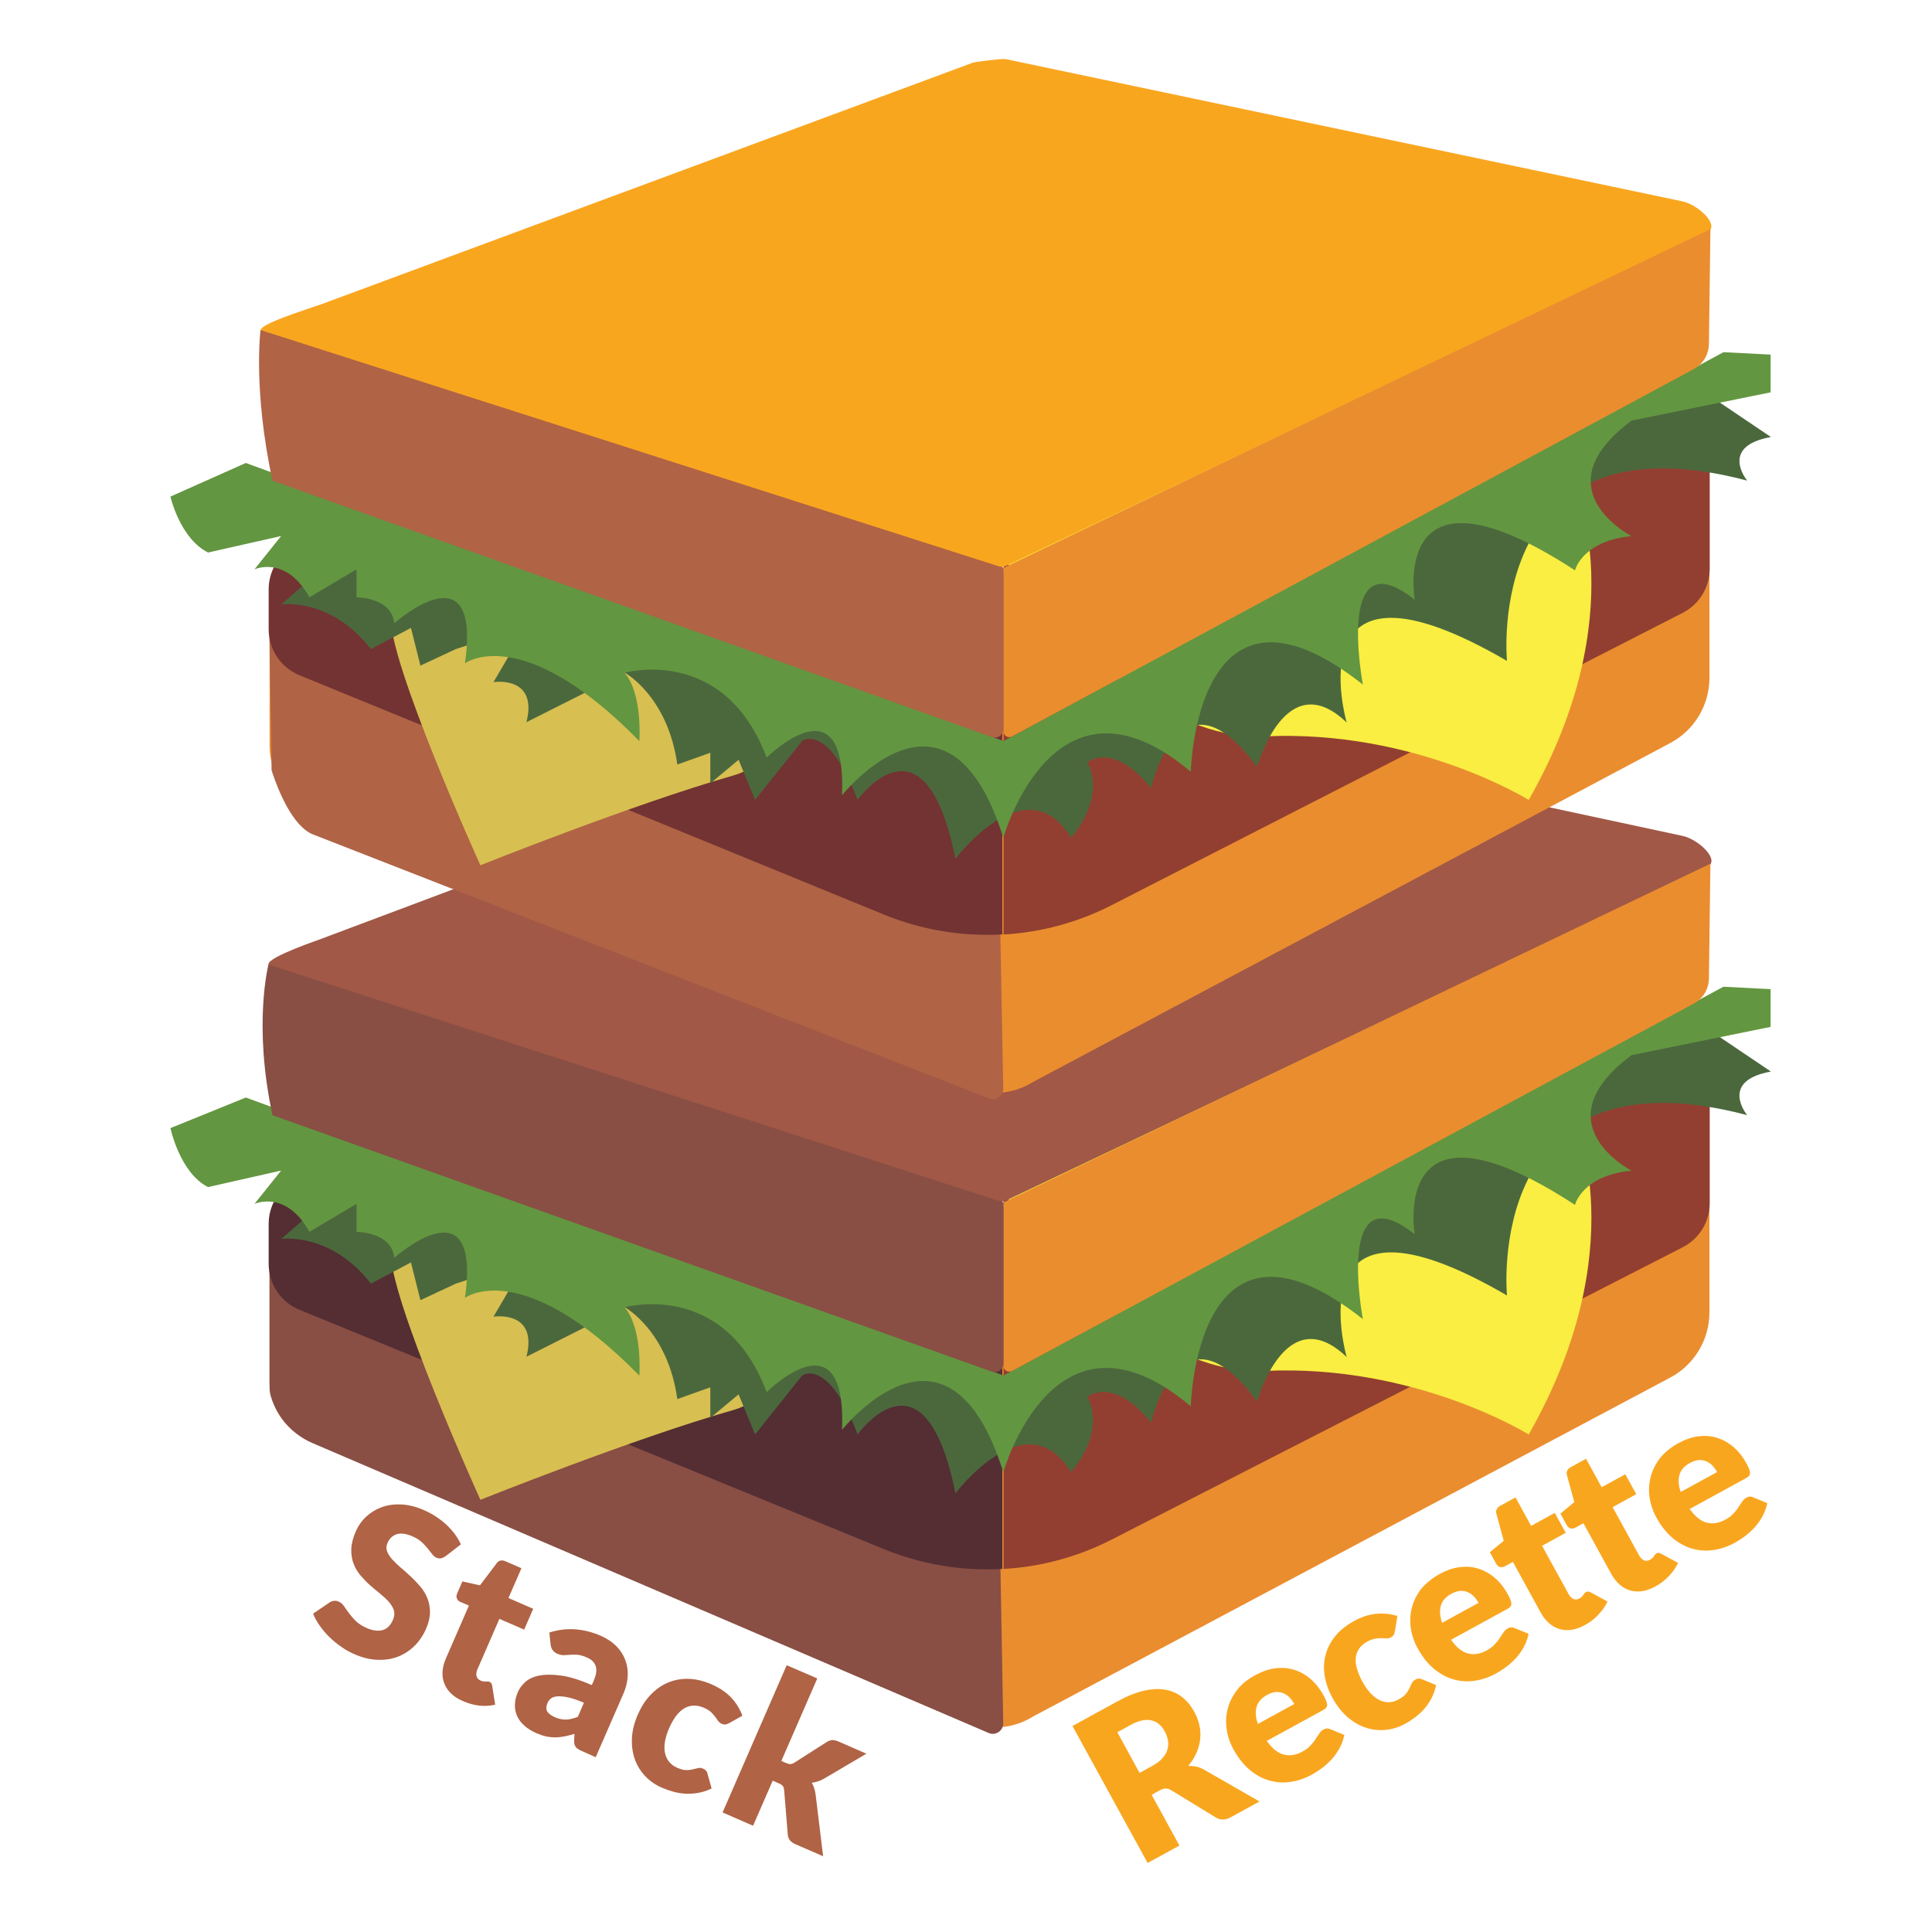 <?xml version="1.0" encoding="utf-8"?>
<!-- Generator: Adobe Illustrator 23.0.0, SVG Export Plug-In . SVG Version: 6.00 Build 0)  -->
<svg version="1.1" xmlns="http://www.w3.org/2000/svg" xmlns:xlink="http://www.w3.org/1999/xlink" x="0px" y="0px"
	 viewBox="0 0 192 192" style="enable-background:new 0 0 192 192;" xml:space="preserve">
<style type="text/css">
	.st0{fill:#EA8D2F;}
	.st1{fill:#894E44;}
	.st2{fill:#542E33;}
	.st3{fill:#923F31;}
	.st4{fill:#D8BF51;}
	.st5{fill:#F9EE41;}
	.st6{fill:#4B683D;}
	.st7{fill:#639640;}
	.st8{fill:#A15846;}
	.st9{fill:#B06345;}
	.st10{fill:#723332;}
	.st11{fill:#F9A61F;}
</style>
<g id="Sandwich_x5F_bottom">
	<g id="Bread_x5F_Bottom">
		<polyline class="st0" points="169.88,116.33 99.41,155.07 26.78,123.74 		"/>
		<path class="st0" d="M169.88,116.33v14.1c0,2.71-1.5,5.2-3.89,6.47l-63.28,33.66c-2.1,1.31-4.55,1.46-6.75,0.41l-65.28-27.85
			c-2.37-1.01-3.9-3.34-3.9-5.91v-13.46"/>
		<path class="st0" d="M26.78,123.74"/>
	</g>
	<g id="Ham">
		<path class="st1" d="M99.7,171.25l-0.28-15.59l-72.63-29.22v11.44c0,0.34,0.05,0.68,0.16,1h0c0.65,2.03,2.14,3.69,4.1,4.53
			l67.22,28.82C98.95,172.51,99.71,172,99.7,171.25z"/>
		<g>
			<path class="st2" d="M98.93,71.53c-1.58-0.72-3.43-0.55-4.86,0.44L28.8,117.6c-1.32,0.92-2.1,2.42-2.1,4.03v3.98
				c0,2,1.21,3.79,3.05,4.55l58.1,23.79c3.77,1.54,7.79,2.19,11.76,1.97V71.84L98.93,71.53z"/>
			<path class="st3" d="M167.03,102.55L99.73,71.84v84.08c3.71-0.21,7.37-1.19,10.75-2.92l56.75-29.05
				c1.64-0.84,2.68-2.53,2.68-4.38v-12.55C169.91,105.1,168.79,103.35,167.03,102.55z"/>
		</g>
	</g>
	<g id="Cheese">
		<g id="Shade">
			<g>
				<path class="st4" d="M38.84,124.22c-0.36,4.4,8.9,24.83,8.9,24.83s15.22-6.09,25.06-8.9c8.73-2.49,11.92-19.34,12.53-23.11
					l-4.05-16.64C65.32,108.09,39.09,121.16,38.84,124.22z"/>
				<path class="st5" d="M156.44,111.19l-52.18-18.98c0,0-5.02,2.33-12.01,5.69l4.05,16.64c0.08-0.48,0.11-0.75,0.11-0.75
					s14.29,23.16,29.28,22.45c14.99-0.7,26.23,6.32,26.23,6.32C162.46,124.06,156.44,111.19,156.44,111.19z"/>
			</g>
		</g>
	</g>
	<g id="Lettuce">
		<g id="bottom">
			<path class="st6" d="M30.04,121.31l-2.08,1.81c0,0,4.92-0.7,8.9,4.45l3.98-2.11l0.94,3.75l3.51-1.64l7.03-2.31l-3.28,5.59
				c0,0,4.45-0.7,3.28,3.98l9.77-4.92c0,0,4.28,2.34,5.22,9.13l3.28-1.17v3.04l2.81-2.34l1.64,3.98l4.68-5.86
				c0,0,2.58-1.87,5.51,5.86c0,0,6.67-9.37,9.72,5.86c0,0,7.03-9.37,11.48-2.11c0,0,3.51-3.75,1.64-7.49c0,0,2.58-2.11,6.32,2.58
				c0,0,2.81-12.65,10.54-2.11c0,0,2.81-10.24,8.9-4.42c0,0-5.39-18.53,15.93-6.12c0,0-2.37-24.83,23.87-17.92
				c0,0-2.82-3.4,2.36-4.33l-9.03-6.09l-67.21,36.3l-61.72-21.46L30.04,121.31"/>
		</g>
		<path id="top" class="st7" d="M24.43,109.07l-7.49,3.04c0,0,0.93,4.45,3.74,5.86l7.26-1.64l-2.65,3.31c0,0,3.12-1.44,5.46,2.78
			l4.68-2.78v2.78c0,0,3.51,0,3.75,2.58c0,0,8.67-7.73,7.03,3.98c0,0,5.62-4.22,17.33,7.73c0,0,0.34-4.68-1.47-6.79
			c0,0,9.9-2.81,14.12,8.43c0,0,7.96-7.96,7.49,3.75c0,0,10.52-13.35,16.03,4.22c0,0,5.04-18.03,18.63-6.56
			c0,0,0.47-21.78,17.1-8.67c0,0-2.81-14.75,5.15-8.43c0,0-2.58-14.98,15.93-2.92c0,0,0.7-2.93,5.62-3.4c0,0-9.13-4.68,0-11.48
			l13.82-2.81V98.3l-4.69-0.24L99.73,136.7L24.43,109.07z"/>
	</g>
	<g id="Bread_x5F_Top">
		<path class="st8" d="M96.68,68.99L32.03,93.26c-1.47,0.53-6.57,2.32-5.08,2.8l71.92,23.28c0.39,0.13,0.81,0.1,1.18-0.07
			l69.58-33.1c1.44-0.66-0.87-2.78-2.42-3.1L99.93,68.63C99.64,68.57,96.97,68.89,96.68,68.99z"/>
		<path class="st0" d="M99.73,119.49v16.26c0,0.43,0.46,0.7,0.84,0.5l67.75-36.51c0.92-0.49,1.49-1.44,1.51-2.48
			c0.03-2.17,0.09-6.28,0.15-11.43L99.73,119.49z"/>
		<path class="st1" d="M27.08,110.83l71.49,25.48c0.57,0.2,1.16-0.22,1.16-0.83v-15.98L26.68,95.86
			C26.68,95.86,25.13,101.81,27.08,110.83z"/>
	</g>
</g>
<g id="Sandwich_x5F_top">
	<g id="Bread_x5F_Bottom_copy">
		<polyline class="st0" points="169.88,53.27 99.41,92.01 26.78,60.68 		"/>
		<path class="st0" d="M169.88,53.27v14.1c0,2.71-1.5,5.2-3.89,6.47l-63.28,33.66c-2.1,1.31-4.55,1.46-6.75,0.41L30.69,80.05
			c-2.37-1.01-3.9-3.34-3.9-5.91V60.68"/>
		<path class="st0" d="M26.78,60.68"/>
	</g>
	<g id="Ham_copy">
		<path class="st9" d="M26.99,76.56c0.65,2.03,2.09,5.5,4.05,6.34l67.22,26.25c0.69,0.29,1.45-0.22,1.44-0.97L99.41,92.6
			L26.78,63.38"/>
		<g>
			<path class="st10" d="M98.93,8.76c-1.58-0.72-3.43-0.55-4.86,0.44L28.8,54.54c-1.32,0.92-2.1,2.42-2.1,4.03v3.98
				c0,2,1.21,3.79,3.05,4.55l58.1,23.79c3.77,1.54,7.79,2.19,11.76,1.97V9.08L98.93,8.76z"/>
			<path class="st3" d="M167.03,39.49L99.73,9.08v83.79c3.71-0.21,7.37-1.19,10.75-2.92l56.75-29.05c1.64-0.84,2.68-2.53,2.68-4.38
				V43.97C169.91,42.04,168.79,40.29,167.03,39.49z"/>
		</g>
	</g>
	<g id="Cheese_copy">
		<g id="Shade_copy">
			<g>
				<path class="st4" d="M38.84,61.16c-0.36,4.4,8.9,24.83,8.9,24.83s15.22-6.09,25.06-8.9c8.73-2.49,11.92-19.34,12.53-23.11
					l-4.05-16.64C65.32,45.03,39.09,58.1,38.84,61.16z"/>
				<path class="st5" d="M156.44,48.13l-52.18-18.98c0,0-5.02,2.33-12.01,5.69l4.05,16.64c0.08-0.48,0.11-0.75,0.11-0.75
					s14.29,23.16,29.28,22.45c14.99-0.7,26.23,6.32,26.23,6.32C162.46,61.01,156.44,48.13,156.44,48.13z"/>
			</g>
		</g>
	</g>
	<g id="Lettuce_copy">
		<g id="bottom_copy">
			<path class="st6" d="M30.04,58.25l-2.08,1.81c0,0,4.92-0.7,8.9,4.45l3.98-2.11l0.94,3.75l3.51-1.64l7.03-2.31l-3.28,5.59
				c0,0,4.45-0.7,3.28,3.98l9.77-4.92c0,0,4.28,2.34,5.22,9.13l3.28-1.17v3.04l2.81-2.34l1.64,3.98l4.68-5.86
				c0,0,2.58-1.87,5.51,5.86c0,0,6.67-9.37,9.72,5.86c0,0,7.03-9.37,11.48-2.11c0,0,3.51-3.75,1.64-7.49c0,0,2.58-2.11,6.32,2.58
				c0,0,2.81-12.65,10.54-2.11c0,0,2.81-10.24,8.9-4.42c0,0-5.39-18.53,15.93-6.12c0,0-2.37-24.83,23.87-17.92
				c0,0-2.82-3.4,2.36-4.33l-9.03-6.09l-67.21,36.3L38.01,52.19L30.04,58.25"/>
		</g>
		<path id="top_1_" class="st7" d="M24.43,46.01l-7.49,3.34c0,0,0.93,4.15,3.74,5.56l7.26-1.64l-2.65,3.31c0,0,3.12-1.44,5.46,2.78
			l4.68-2.78v2.78c0,0,3.51,0,3.75,2.58c0,0,8.67-7.73,7.03,3.98c0,0,5.62-4.22,17.33,7.73c0,0,0.34-4.68-1.47-6.79
			c0,0,9.9-2.81,14.12,8.43c0,0,7.96-7.96,7.49,3.75c0,0,10.52-13.35,16.03,4.22c0,0,5.04-18.03,18.63-6.56
			c0,0,0.47-21.78,17.1-8.67c0,0-2.81-14.75,5.15-8.43c0,0-2.58-14.98,15.93-2.92c0,0,0.7-2.93,5.62-3.4c0,0-9.13-4.68,0-11.48
			l13.82-2.81v-3.75L171.28,35L99.73,73.65L24.43,46.01z"/>
	</g>
	<g id="Bread_x5F_Top_copy">
		<path class="st11" d="M96.68,6.23L32.03,30.2c-1.47,0.53-7.36,2.32-5.87,2.8l72.7,23.28c0.39,0.13,0.81,0.1,1.18-0.07l69.58-33.1
			c1.44-0.66-0.87-2.78-2.42-3.1L99.93,5.87C99.64,5.81,96.97,6.13,96.68,6.23z"/>
		<path class="st0" d="M99.73,56.43v16.26c0,0.43,0.46,0.7,0.84,0.5l67.75-36.51c0.92-0.49,1.49-1.44,1.51-2.48
			c0.03-2.17,0.09-6.28,0.15-11.43L99.73,56.43z"/>
		<path class="st9" d="M27.08,47.77l71.49,25.48c0.57,0.2,1.16-0.22,1.16-0.83V56.43L25.89,32.8C25.89,32.8,25.13,38.75,27.08,47.77
			z"/>
	</g>
</g>
<g id="Title">
	<g>
		<path class="st9" d="M44.3,154.64c-0.17,0.11-0.32,0.19-0.46,0.22c-0.14,0.03-0.3,0.01-0.47-0.06c-0.15-0.06-0.29-0.18-0.42-0.35
			c-0.13-0.17-0.28-0.36-0.45-0.57c-0.17-0.21-0.37-0.43-0.61-0.64c-0.24-0.22-0.54-0.4-0.9-0.56c-0.62-0.27-1.14-0.34-1.56-0.21
			c-0.42,0.13-0.72,0.42-0.92,0.87c-0.13,0.29-0.14,0.56-0.04,0.83c0.1,0.27,0.27,0.54,0.51,0.8c0.24,0.27,0.52,0.54,0.85,0.82
			c0.33,0.28,0.67,0.58,1,0.89s0.65,0.65,0.95,1c0.3,0.35,0.53,0.74,0.7,1.17c0.17,0.42,0.25,0.88,0.25,1.38
			c0,0.5-0.13,1.04-0.39,1.64c-0.29,0.66-0.67,1.22-1.15,1.7c-0.48,0.47-1.03,0.83-1.65,1.07c-0.62,0.24-1.3,0.34-2.04,0.31
			c-0.74-0.03-1.52-0.22-2.32-0.58c-0.44-0.19-0.87-0.43-1.29-0.73c-0.42-0.29-0.81-0.61-1.17-0.97c-0.36-0.35-0.68-0.73-0.95-1.12
			c-0.28-0.39-0.5-0.79-0.65-1.19l1.65-1.12c0.12-0.09,0.27-0.14,0.43-0.15c0.16-0.02,0.32,0.01,0.47,0.08
			c0.2,0.09,0.37,0.23,0.51,0.44c0.14,0.21,0.31,0.44,0.5,0.7c0.19,0.26,0.41,0.52,0.69,0.79c0.27,0.27,0.63,0.49,1.07,0.69
			c0.6,0.26,1.12,0.33,1.57,0.21c0.45-0.12,0.8-0.46,1.05-1.04c0.14-0.33,0.17-0.64,0.08-0.93c-0.09-0.29-0.26-0.56-0.49-0.83
			c-0.24-0.27-0.52-0.53-0.85-0.8c-0.33-0.27-0.67-0.55-1.01-0.85c-0.34-0.3-0.66-0.63-0.96-0.98c-0.3-0.35-0.53-0.74-0.69-1.17
			c-0.17-0.43-0.24-0.91-0.23-1.45c0.02-0.53,0.17-1.13,0.46-1.79c0.23-0.53,0.57-1.01,1-1.42c0.44-0.41,0.95-0.73,1.54-0.95
			c0.59-0.22,1.24-0.31,1.95-0.28c0.71,0.03,1.46,0.21,2.24,0.55c0.44,0.19,0.85,0.41,1.23,0.66c0.38,0.25,0.73,0.52,1.05,0.82
			c0.31,0.29,0.59,0.61,0.83,0.93c0.24,0.33,0.44,0.66,0.59,1.01L44.3,154.64z"/>
		<path class="st9" d="M46,169.05c-0.48-0.21-0.88-0.46-1.18-0.76c-0.31-0.3-0.53-0.63-0.67-1c-0.14-0.37-0.2-0.76-0.17-1.18
			c0.03-0.42,0.14-0.86,0.34-1.31l2.28-5.24l-0.86-0.37c-0.16-0.07-0.27-0.18-0.33-0.33c-0.07-0.15-0.06-0.32,0.03-0.52l0.51-1.18
			l1.75,0.39l1.67-2.21c0.21-0.28,0.5-0.34,0.87-0.18l1.58,0.69l-1.29,2.96l2.46,1.07l-0.9,2.07l-2.46-1.07l-2.19,5.03
			c-0.1,0.23-0.13,0.45-0.08,0.66c0.05,0.2,0.18,0.35,0.39,0.44c0.11,0.05,0.21,0.08,0.29,0.09c0.08,0.01,0.16,0.01,0.23,0.01
			c0.07-0.01,0.13-0.01,0.19-0.01c0.06,0,0.12,0.01,0.19,0.04c0.09,0.04,0.15,0.09,0.19,0.16c0.04,0.07,0.07,0.16,0.08,0.27
			l0.29,1.84c-0.52,0.12-1.05,0.15-1.61,0.09C47.06,169.43,46.52,169.28,46,169.05z"/>
		<path class="st9" d="M57.81,174.01c-0.29-0.13-0.49-0.26-0.6-0.4c-0.11-0.14-0.16-0.36-0.15-0.65l0.03-0.65
			c-0.35,0.1-0.67,0.19-0.98,0.25c-0.31,0.06-0.61,0.09-0.91,0.1c-0.3,0-0.6-0.03-0.91-0.09c-0.31-0.07-0.63-0.18-0.98-0.33
			c-0.46-0.2-0.86-0.44-1.18-0.73c-0.33-0.29-0.57-0.6-0.73-0.95c-0.16-0.35-0.24-0.73-0.23-1.14c0.01-0.41,0.11-0.85,0.31-1.3
			c0.16-0.36,0.41-0.69,0.75-0.99c0.35-0.3,0.81-0.51,1.4-0.62c0.59-0.11,1.3-0.11,2.16,0.01c0.85,0.12,1.86,0.44,3.02,0.94
			l0.19-0.43c0.26-0.6,0.33-1.08,0.2-1.46c-0.13-0.37-0.42-0.66-0.87-0.85c-0.36-0.16-0.67-0.24-0.93-0.27
			c-0.26-0.02-0.5-0.02-0.73,0c-0.22,0.02-0.43,0.03-0.64,0.04c-0.2,0-0.42-0.04-0.66-0.15c-0.21-0.09-0.36-0.22-0.47-0.38
			c-0.1-0.16-0.16-0.34-0.18-0.53l-0.13-1.19c0.85-0.27,1.7-0.38,2.56-0.32s1.72,0.28,2.57,0.65c0.61,0.27,1.12,0.61,1.53,1.02
			c0.4,0.41,0.7,0.87,0.89,1.38c0.19,0.5,0.27,1.04,0.24,1.61c-0.03,0.57-0.17,1.14-0.42,1.72l-2.76,6.33L57.81,174.01z
			 M55.13,170.65c0.39,0.17,0.76,0.25,1.12,0.24c0.35-0.01,0.74-0.1,1.18-0.28l0.6-1.39c-0.6-0.26-1.12-0.44-1.55-0.53
			c-0.43-0.09-0.78-0.13-1.06-0.11c-0.28,0.02-0.5,0.08-0.65,0.2c-0.15,0.11-0.27,0.26-0.35,0.44c-0.15,0.35-0.16,0.63-0.04,0.86
			C54.52,170.3,54.77,170.49,55.13,170.65z"/>
		<path class="st9" d="M72.51,171.22c-0.14,0.07-0.27,0.12-0.38,0.15c-0.11,0.03-0.25,0.01-0.4-0.06c-0.15-0.06-0.27-0.16-0.36-0.28
			c-0.09-0.12-0.19-0.26-0.3-0.42c-0.11-0.15-0.25-0.31-0.42-0.47s-0.41-0.3-0.71-0.43c-0.37-0.16-0.72-0.23-1.05-0.21
			c-0.33,0.02-0.64,0.12-0.92,0.29c-0.29,0.18-0.55,0.43-0.8,0.76c-0.24,0.33-0.47,0.73-0.67,1.19c-0.42,0.97-0.56,1.8-0.41,2.48
			c0.15,0.68,0.55,1.17,1.21,1.46c0.35,0.15,0.65,0.23,0.89,0.23c0.24,0,0.46-0.02,0.65-0.07c0.19-0.04,0.36-0.09,0.53-0.13
			c0.16-0.04,0.33-0.02,0.51,0.06c0.24,0.1,0.38,0.27,0.43,0.5l0.41,1.47c-0.47,0.22-0.92,0.37-1.37,0.44
			c-0.44,0.07-0.87,0.1-1.29,0.07c-0.42-0.03-0.82-0.1-1.2-0.21c-0.39-0.11-0.75-0.24-1.1-0.39c-0.62-0.27-1.16-0.64-1.62-1.12
			c-0.46-0.48-0.81-1.04-1.04-1.67c-0.23-0.63-0.33-1.33-0.3-2.09c0.03-0.76,0.23-1.56,0.59-2.39c0.32-0.73,0.72-1.37,1.22-1.9
			c0.5-0.54,1.06-0.95,1.69-1.23c0.63-0.28,1.32-0.42,2.06-0.41c0.75,0.01,1.53,0.19,2.36,0.55c0.79,0.35,1.44,0.78,1.92,1.29
			c0.49,0.51,0.87,1.12,1.14,1.82L72.51,171.22z"/>
		<path class="st9" d="M81.22,166.8l-3.57,8.2l0.45,0.2c0.19,0.08,0.35,0.12,0.47,0.11c0.12-0.01,0.26-0.06,0.41-0.16l3.16-2.02
			c0.19-0.12,0.37-0.19,0.56-0.2c0.19-0.01,0.4,0.04,0.63,0.14l2.77,1.21l-4.19,2.47c-0.2,0.12-0.4,0.21-0.6,0.27
			c-0.2,0.07-0.41,0.12-0.63,0.15c0.2,0.35,0.32,0.75,0.38,1.21l0.74,6.09l-2.74-1.19c-0.23-0.1-0.41-0.22-0.54-0.37
			c-0.13-0.15-0.21-0.34-0.23-0.57l-0.36-4.42c-0.02-0.2-0.07-0.35-0.14-0.44c-0.08-0.09-0.21-0.18-0.41-0.26l-0.59-0.26l-1.95,4.48
			l-3.03-1.32l6.37-14.63L81.22,166.8z"/>
	</g>
	<g>
		<path class="st11" d="M114.45,178.37l2.76,5.04l-3.16,1.73l-7.47-13.61l4.43-2.43c0.98-0.54,1.88-0.9,2.68-1.08
			c0.81-0.18,1.53-0.21,2.16-0.09c0.64,0.12,1.19,0.37,1.66,0.75c0.47,0.38,0.86,0.86,1.18,1.44c0.24,0.44,0.41,0.89,0.51,1.35
			c0.1,0.46,0.12,0.92,0.07,1.38c-0.05,0.46-0.17,0.92-0.37,1.36c-0.2,0.45-0.47,0.88-0.82,1.29c0.27-0.01,0.54,0.01,0.81,0.07
			c0.27,0.05,0.53,0.16,0.79,0.31l5.49,3.15l-2.86,1.57c-0.53,0.29-1.02,0.3-1.47,0.03l-4.43-2.71c-0.2-0.12-0.38-0.18-0.56-0.18
			c-0.18,0-0.38,0.06-0.63,0.2L114.45,178.37z M113.25,176.19l1.27-0.7c0.43-0.24,0.77-0.49,1.01-0.77
			c0.24-0.27,0.41-0.56,0.49-0.86c0.09-0.3,0.1-0.6,0.05-0.91c-0.06-0.31-0.16-0.61-0.33-0.91c-0.33-0.6-0.78-0.96-1.35-1.08
			c-0.57-0.12-1.27,0.04-2.08,0.49l-1.27,0.7L113.25,176.19z"/>
		<path class="st11" d="M124.76,166.47c0.64-0.35,1.28-0.58,1.93-0.67c0.64-0.09,1.26-0.05,1.85,0.12c0.59,0.17,1.15,0.47,1.66,0.9
			c0.52,0.43,0.97,1,1.35,1.7c0.12,0.22,0.21,0.4,0.26,0.55c0.06,0.15,0.08,0.27,0.08,0.38c-0.01,0.11-0.04,0.2-0.11,0.28
			c-0.07,0.08-0.17,0.15-0.3,0.22l-5.59,3.06c0.54,0.76,1.1,1.21,1.7,1.36c0.6,0.15,1.21,0.05,1.84-0.3c0.34-0.18,0.6-0.38,0.8-0.6
			c0.2-0.21,0.37-0.42,0.5-0.63c0.14-0.2,0.26-0.39,0.37-0.56c0.11-0.17,0.26-0.3,0.43-0.4c0.23-0.13,0.45-0.14,0.66-0.04l1.41,0.58
			c-0.11,0.51-0.28,0.96-0.51,1.37s-0.49,0.77-0.79,1.09c-0.3,0.32-0.62,0.6-0.95,0.85c-0.34,0.25-0.67,0.46-1,0.64
			c-0.68,0.37-1.38,0.61-2.09,0.71c-0.72,0.11-1.42,0.06-2.1-0.13c-0.69-0.19-1.33-0.54-1.95-1.05c-0.61-0.51-1.16-1.19-1.63-2.05
			c-0.36-0.65-0.58-1.32-0.68-2.02c-0.1-0.7-0.06-1.38,0.12-2.05c0.17-0.66,0.49-1.28,0.94-1.86S124.02,166.87,124.76,166.47z
			 M125.92,168.44c-0.55,0.3-0.9,0.7-1.04,1.18c-0.14,0.49-0.1,1.05,0.13,1.7l3.62-1.98c-0.13-0.23-0.28-0.44-0.46-0.63
			c-0.18-0.19-0.38-0.33-0.61-0.43c-0.23-0.1-0.48-0.14-0.76-0.13C126.52,168.17,126.23,168.27,125.92,168.44z"/>
		<path class="st11" d="M138.64,162.04c-0.03,0.15-0.07,0.28-0.11,0.39c-0.05,0.11-0.15,0.2-0.29,0.28
			c-0.14,0.08-0.29,0.12-0.44,0.11c-0.15,0-0.32-0.01-0.51-0.02c-0.19-0.01-0.4,0.01-0.63,0.05c-0.23,0.04-0.49,0.13-0.78,0.29
			c-0.35,0.19-0.63,0.43-0.81,0.7c-0.19,0.27-0.3,0.58-0.33,0.91c-0.04,0.33,0,0.7,0.12,1.1c0.11,0.4,0.29,0.81,0.53,1.26
			c0.51,0.93,1.08,1.54,1.71,1.85c0.63,0.3,1.26,0.28,1.89-0.07c0.34-0.18,0.58-0.37,0.73-0.56c0.15-0.19,0.27-0.38,0.35-0.55
			c0.08-0.18,0.16-0.34,0.22-0.49c0.07-0.15,0.19-0.27,0.36-0.37c0.23-0.13,0.45-0.14,0.66-0.04l1.41,0.58
			c-0.11,0.51-0.27,0.96-0.48,1.35c-0.21,0.4-0.46,0.75-0.74,1.06c-0.28,0.31-0.58,0.58-0.9,0.82c-0.32,0.24-0.65,0.45-0.98,0.63
			c-0.59,0.32-1.22,0.52-1.88,0.59c-0.66,0.07-1.31,0.01-1.96-0.2c-0.64-0.2-1.25-0.55-1.83-1.04c-0.58-0.49-1.09-1.14-1.53-1.93
			c-0.38-0.7-0.64-1.41-0.76-2.13c-0.13-0.72-0.11-1.42,0.06-2.09s0.48-1.3,0.94-1.88c0.46-0.59,1.09-1.09,1.88-1.53
			c0.76-0.42,1.49-0.66,2.2-0.73c0.71-0.07,1.42,0,2.13,0.21L138.64,162.04z"/>
		<path class="st11" d="M143.07,156.42c0.64-0.35,1.28-0.58,1.93-0.67c0.64-0.09,1.26-0.06,1.85,0.12c0.59,0.17,1.15,0.47,1.66,0.9
			c0.52,0.43,0.97,1,1.35,1.7c0.12,0.22,0.21,0.4,0.26,0.55c0.06,0.15,0.08,0.27,0.08,0.38c-0.01,0.11-0.04,0.2-0.11,0.28
			c-0.07,0.08-0.17,0.15-0.3,0.22l-5.59,3.06c0.54,0.76,1.1,1.21,1.7,1.36c0.6,0.15,1.21,0.05,1.84-0.3c0.34-0.18,0.6-0.38,0.8-0.6
			c0.2-0.21,0.37-0.42,0.5-0.63c0.14-0.21,0.26-0.39,0.37-0.56c0.12-0.17,0.26-0.3,0.43-0.4c0.23-0.13,0.45-0.14,0.66-0.04
			l1.41,0.58c-0.11,0.51-0.28,0.96-0.51,1.37c-0.23,0.4-0.49,0.77-0.79,1.09c-0.3,0.32-0.62,0.6-0.96,0.85
			c-0.34,0.25-0.67,0.46-1,0.64c-0.68,0.37-1.38,0.61-2.09,0.71c-0.72,0.11-1.42,0.06-2.1-0.13c-0.68-0.19-1.33-0.54-1.95-1.05
			c-0.61-0.51-1.16-1.19-1.63-2.05c-0.36-0.65-0.58-1.32-0.68-2.02c-0.1-0.7-0.06-1.38,0.12-2.05c0.17-0.66,0.49-1.28,0.94-1.86
			C141.74,157.32,142.33,156.83,143.07,156.42z M144.23,158.39c-0.55,0.3-0.9,0.7-1.04,1.18s-0.1,1.05,0.13,1.7l3.62-1.98
			c-0.13-0.23-0.28-0.44-0.46-0.63c-0.18-0.19-0.38-0.33-0.61-0.43c-0.23-0.1-0.48-0.14-0.76-0.13
			C144.83,158.13,144.54,158.22,144.23,158.39z"/>
		<path class="st11" d="M157.5,161.5c-0.46,0.25-0.9,0.41-1.33,0.47c-0.43,0.06-0.83,0.03-1.2-0.08c-0.37-0.11-0.72-0.31-1.04-0.59
			c-0.32-0.28-0.59-0.64-0.83-1.07l-2.75-5.01l-0.82,0.45c-0.15,0.08-0.3,0.1-0.46,0.06c-0.16-0.04-0.29-0.15-0.39-0.34l-0.62-1.13
			l1.38-1.14l-0.73-2.68c-0.09-0.34,0.04-0.61,0.39-0.8l1.51-0.83l1.55,2.83l2.35-1.29l1.09,1.98l-2.35,1.29l2.64,4.81
			c0.12,0.22,0.28,0.38,0.47,0.47c0.19,0.09,0.39,0.07,0.59-0.04c0.11-0.06,0.19-0.12,0.25-0.18c0.06-0.06,0.11-0.12,0.15-0.18
			c0.04-0.06,0.07-0.11,0.11-0.16c0.03-0.05,0.08-0.09,0.15-0.12c0.09-0.05,0.17-0.07,0.24-0.05c0.07,0.01,0.17,0.05,0.27,0.1
			l1.63,0.89c-0.22,0.48-0.53,0.92-0.92,1.32C158.45,160.9,158,161.23,157.5,161.5z"/>
		<path class="st11" d="M164.51,157.66c-0.46,0.25-0.9,0.41-1.33,0.47c-0.43,0.06-0.83,0.03-1.2-0.08
			c-0.37-0.11-0.72-0.31-1.04-0.59c-0.32-0.28-0.59-0.64-0.83-1.07l-2.75-5.01l-0.82,0.45c-0.15,0.08-0.3,0.1-0.46,0.06
			c-0.16-0.04-0.29-0.15-0.39-0.34l-0.62-1.13l1.38-1.14l-0.73-2.68c-0.09-0.34,0.04-0.61,0.39-0.8l1.51-0.83l1.55,2.83l2.35-1.29
			l1.09,1.98l-2.35,1.29l2.64,4.81c0.12,0.22,0.28,0.38,0.47,0.47c0.19,0.09,0.39,0.07,0.59-0.04c0.11-0.06,0.19-0.12,0.25-0.18
			c0.06-0.06,0.11-0.12,0.15-0.18c0.04-0.06,0.07-0.11,0.11-0.16c0.03-0.05,0.08-0.09,0.15-0.12c0.09-0.05,0.17-0.07,0.24-0.05
			c0.07,0.01,0.17,0.05,0.27,0.1l1.63,0.89c-0.22,0.48-0.53,0.92-0.92,1.32C165.45,157.05,165.01,157.39,164.51,157.66z"/>
		<path class="st11" d="M166.79,143.42c0.64-0.35,1.28-0.58,1.93-0.67c0.64-0.09,1.26-0.06,1.85,0.12c0.59,0.17,1.15,0.47,1.66,0.9
			c0.52,0.43,0.97,1,1.35,1.7c0.12,0.22,0.21,0.4,0.26,0.55c0.06,0.15,0.08,0.27,0.08,0.38c-0.01,0.11-0.04,0.2-0.11,0.28
			c-0.07,0.08-0.17,0.15-0.3,0.22l-5.59,3.06c0.54,0.76,1.11,1.21,1.7,1.36c0.6,0.15,1.21,0.05,1.84-0.3c0.34-0.18,0.6-0.38,0.8-0.6
			c0.2-0.21,0.37-0.42,0.5-0.63c0.14-0.21,0.26-0.39,0.37-0.56c0.12-0.17,0.26-0.3,0.43-0.4c0.23-0.13,0.45-0.14,0.66-0.03
			l1.41,0.58c-0.11,0.51-0.28,0.96-0.51,1.37c-0.23,0.4-0.49,0.77-0.79,1.09c-0.3,0.32-0.62,0.6-0.95,0.85
			c-0.34,0.25-0.67,0.46-1,0.64c-0.68,0.37-1.38,0.61-2.09,0.71c-0.72,0.11-1.42,0.06-2.1-0.13c-0.68-0.19-1.33-0.54-1.95-1.05
			c-0.61-0.51-1.16-1.19-1.63-2.05c-0.36-0.65-0.58-1.32-0.68-2.02c-0.1-0.7-0.06-1.38,0.12-2.05c0.18-0.66,0.49-1.28,0.94-1.86
			C165.45,144.32,166.05,143.83,166.79,143.42z M167.94,145.39c-0.55,0.3-0.9,0.7-1.04,1.18c-0.14,0.49-0.1,1.05,0.13,1.7l3.62-1.98
			c-0.13-0.23-0.28-0.44-0.46-0.63c-0.18-0.19-0.38-0.33-0.61-0.43c-0.23-0.1-0.48-0.14-0.76-0.13
			C168.55,145.13,168.25,145.22,167.94,145.39z"/>
	</g>
</g>
</svg>
